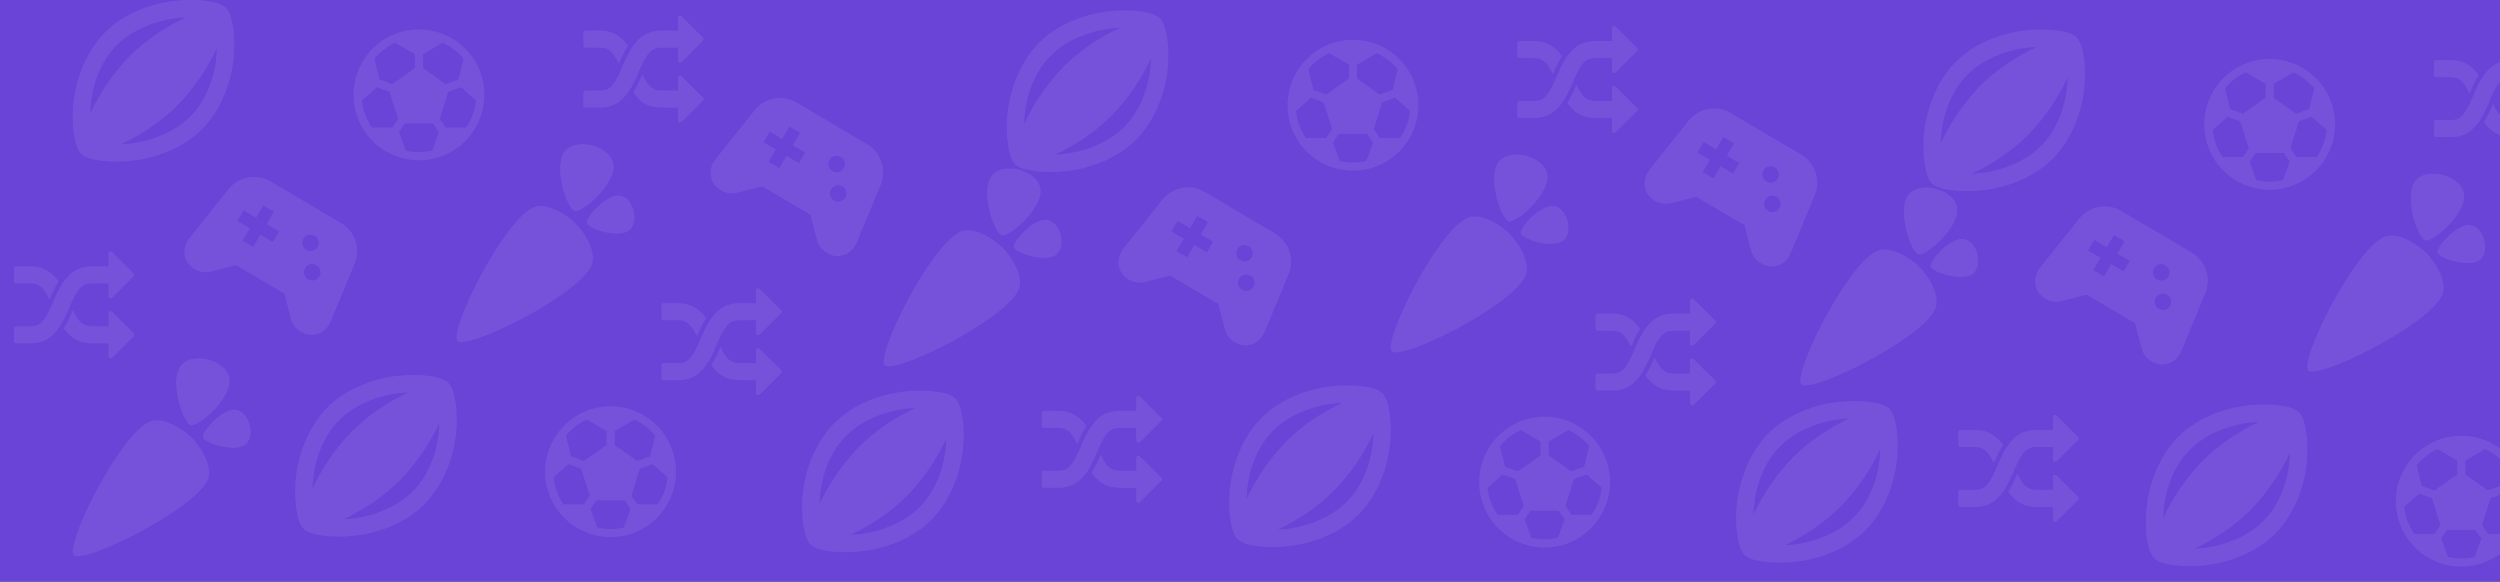 <svg width="1440" height="335" viewBox="0 0 1440 335" fill="none" xmlns="http://www.w3.org/2000/svg">
<rect x="0" y="0" width="1440" height="335" fill="#333333" stroke="none"/>
<g clip-path="url(#clip0_457_3767)">
<rect width="1440" height="335" fill="#6A43D7"/>
<g opacity="0.28">
<path d="M33.761 162.084C32.214 164.446 30.448 167.951 28.462 172.597C27.895 171.442 27.418 170.512 27.031 169.806C26.644 169.1 26.122 168.284 25.464 167.36C24.807 166.436 24.149 165.711 23.492 165.184C22.834 164.658 22.022 164.209 21.055 163.837C20.088 163.464 19.037 163.278 17.902 163.278H9.238C8.877 163.278 8.58 163.163 8.348 162.932C8.116 162.701 8 162.405 8 162.046V154.652C8 154.293 8.116 153.998 8.348 153.767C8.58 153.535 8.877 153.42 9.238 153.42H17.902C24.349 153.42 29.636 156.308 33.761 162.084ZM77.316 192.853C77.316 193.213 77.2 193.508 76.968 193.739L64.59 206.062C64.358 206.293 64.061 206.408 63.7 206.408C63.365 206.408 63.075 206.286 62.83 206.043C62.585 205.799 62.463 205.51 62.463 205.176V197.782C61.638 197.782 60.542 197.789 59.175 197.802C57.808 197.814 56.764 197.827 56.042 197.84C55.32 197.853 54.378 197.84 53.218 197.802C52.058 197.763 51.142 197.699 50.472 197.609C49.801 197.519 48.976 197.384 47.996 197.205C47.016 197.025 46.204 196.788 45.559 196.492C44.914 196.197 44.167 195.831 43.316 195.395C42.465 194.958 41.704 194.445 41.033 193.854C40.363 193.264 39.654 192.577 38.906 191.794C38.158 191.011 37.436 190.119 36.74 189.118C38.261 186.73 40.015 183.226 42.001 178.605C42.568 179.76 43.045 180.691 43.432 181.397C43.819 182.103 44.341 182.918 44.998 183.842C45.656 184.766 46.313 185.492 46.971 186.018C47.629 186.544 48.441 186.993 49.408 187.366C50.375 187.738 51.426 187.924 52.56 187.924H62.463V180.53C62.463 180.171 62.579 179.876 62.811 179.645C63.043 179.414 63.34 179.298 63.7 179.298C64.01 179.298 64.319 179.426 64.629 179.683L76.968 191.967C77.2 192.199 77.316 192.494 77.316 192.853ZM77.316 158.349C77.316 158.709 77.2 159.004 76.968 159.235L64.59 171.558C64.358 171.789 64.061 171.904 63.7 171.904C63.365 171.904 63.075 171.782 62.83 171.538C62.585 171.295 62.463 171.006 62.463 170.672V163.278H52.56C51.323 163.278 50.201 163.471 49.195 163.856C48.19 164.241 47.3 164.819 46.526 165.589C45.753 166.359 45.095 167.148 44.553 167.957C44.012 168.766 43.432 169.761 42.813 170.942C41.988 172.533 40.982 174.728 39.796 177.527C39.048 179.221 38.41 180.646 37.881 181.801C37.352 182.956 36.656 184.304 35.792 185.845C34.928 187.385 34.103 188.669 33.317 189.695C32.53 190.722 31.576 191.788 30.454 192.892C29.332 193.996 28.172 194.875 26.973 195.53C25.774 196.184 24.401 196.723 22.854 197.147C21.306 197.571 19.656 197.782 17.902 197.782H9.238C8.877 197.782 8.58 197.667 8.348 197.436C8.116 197.205 8 196.909 8 196.55V189.156C8 188.797 8.116 188.502 8.348 188.271C8.58 188.04 8.877 187.924 9.238 187.924H17.902C19.14 187.924 20.262 187.731 21.268 187.346C22.273 186.961 23.163 186.384 23.936 185.613C24.71 184.843 25.368 184.054 25.909 183.245C26.451 182.437 27.031 181.442 27.65 180.261C28.475 178.669 29.481 176.474 30.667 173.676C31.415 171.981 32.053 170.556 32.582 169.401C33.11 168.246 33.807 166.898 34.67 165.358C35.534 163.817 36.36 162.534 37.146 161.507C37.933 160.48 38.887 159.415 40.008 158.311C41.13 157.207 42.291 156.327 43.49 155.673C44.689 155.018 46.062 154.479 47.609 154.055C49.157 153.632 50.807 153.42 52.56 153.42H62.463V146.026C62.463 145.667 62.579 145.372 62.811 145.141C63.043 144.909 63.34 144.794 63.7 144.794C64.01 144.794 64.319 144.922 64.629 145.179L76.968 157.463C77.2 157.694 77.316 157.99 77.316 158.349Z" fill="white" fill-opacity="0.29"/>
<path d="M406.761 183.291C405.214 185.652 403.448 189.157 401.462 193.804C400.895 192.648 400.418 191.718 400.031 191.012C399.644 190.306 399.122 189.49 398.464 188.566C397.807 187.642 397.149 186.917 396.492 186.391C395.834 185.864 395.022 185.415 394.055 185.043C393.088 184.67 392.037 184.484 390.902 184.484H382.238C381.877 184.484 381.58 184.369 381.348 184.138C381.116 183.907 381 183.611 381 183.252V175.858C381 175.499 381.116 175.204 381.348 174.973C381.58 174.742 381.877 174.626 382.238 174.626H390.902C397.349 174.626 402.636 177.514 406.761 183.291ZM450.316 214.059C450.316 214.419 450.2 214.714 449.968 214.945L437.59 227.268C437.358 227.499 437.062 227.614 436.701 227.614C436.365 227.614 436.075 227.492 435.83 227.249C435.585 227.005 435.463 226.716 435.463 226.382V218.988C434.638 218.988 433.542 218.995 432.175 219.008C430.808 219.02 429.764 219.033 429.042 219.046C428.32 219.059 427.378 219.046 426.218 219.008C425.058 218.969 424.142 218.905 423.472 218.815C422.801 218.725 421.976 218.59 420.996 218.411C420.016 218.231 419.204 217.994 418.559 217.698C417.914 217.403 417.167 217.037 416.316 216.601C415.465 216.164 414.704 215.651 414.034 215.06C413.363 214.47 412.654 213.783 411.906 213C411.158 212.217 410.436 211.325 409.74 210.324C411.261 207.936 413.015 204.432 415.001 199.811C415.568 200.966 416.045 201.897 416.432 202.603C416.819 203.309 417.341 204.124 417.998 205.048C418.656 205.972 419.313 206.698 419.971 207.224C420.629 207.75 421.441 208.199 422.408 208.572C423.375 208.944 424.426 209.13 425.56 209.13H435.463V201.736C435.463 201.377 435.579 201.082 435.811 200.851C436.043 200.62 436.34 200.504 436.701 200.504C437.01 200.504 437.319 200.632 437.629 200.889L449.968 213.174C450.2 213.405 450.316 213.7 450.316 214.059ZM450.316 179.555C450.316 179.915 450.2 180.21 449.968 180.441L437.59 192.764C437.358 192.995 437.062 193.11 436.701 193.11C436.365 193.11 436.075 192.988 435.83 192.745C435.585 192.501 435.463 192.212 435.463 191.878V184.484H425.56C424.323 184.484 423.201 184.677 422.195 185.062C421.189 185.447 420.3 186.025 419.526 186.795C418.753 187.565 418.095 188.354 417.553 189.163C417.012 189.972 416.432 190.967 415.813 192.148C414.988 193.739 413.982 195.934 412.796 198.733C412.048 200.427 411.41 201.852 410.881 203.007C410.352 204.162 409.656 205.51 408.792 207.051C407.928 208.591 407.103 209.875 406.317 210.902C405.53 211.928 404.576 212.994 403.454 214.098C402.333 215.202 401.172 216.081 399.973 216.736C398.774 217.39 397.401 217.929 395.853 218.353C394.306 218.777 392.656 218.988 390.902 218.988H382.238C381.877 218.988 381.58 218.873 381.348 218.642C381.116 218.411 381 218.116 381 217.756V210.362C381 210.003 381.116 209.708 381.348 209.477C381.58 209.246 381.877 209.13 382.238 209.13H390.902C392.14 209.13 393.262 208.938 394.268 208.552C395.273 208.167 396.163 207.59 396.937 206.82C397.71 206.049 398.368 205.26 398.909 204.451C399.451 203.643 400.031 202.648 400.65 201.467C401.475 199.875 402.481 197.68 403.667 194.882C404.415 193.187 405.053 191.763 405.582 190.607C406.11 189.452 406.807 188.104 407.67 186.564C408.534 185.023 409.36 183.74 410.146 182.713C410.933 181.686 411.887 180.621 413.008 179.517C414.13 178.413 415.291 177.533 416.49 176.879C417.689 176.224 419.062 175.685 420.609 175.261C422.156 174.838 423.807 174.626 425.56 174.626H435.463V167.232C435.463 166.873 435.579 166.578 435.811 166.347C436.043 166.116 436.34 166 436.701 166C437.01 166 437.319 166.128 437.629 166.385L449.968 178.669C450.2 178.901 450.316 179.196 450.316 179.555Z" fill="white" fill-opacity="0.29"/>
<path d="M361.761 26.291C360.214 28.652 358.448 32.157 356.462 36.803C355.895 35.648 355.418 34.718 355.031 34.012C354.644 33.306 354.122 32.49 353.464 31.566C352.807 30.642 352.149 29.917 351.492 29.39C350.834 28.864 350.022 28.415 349.055 28.043C348.088 27.671 347.037 27.484 345.902 27.484H337.238C336.877 27.484 336.58 27.369 336.348 27.138C336.116 26.907 336 26.611 336 26.252V18.858C336 18.499 336.116 18.204 336.348 17.973C336.58 17.741 336.877 17.626 337.238 17.626H345.902C352.349 17.626 357.636 20.514 361.761 26.291ZM405.316 57.059C405.316 57.419 405.2 57.714 404.968 57.945L392.59 70.268C392.358 70.499 392.062 70.614 391.701 70.614C391.365 70.614 391.075 70.493 390.83 70.249C390.585 70.005 390.463 69.716 390.463 69.382V61.988C389.638 61.988 388.542 61.995 387.175 62.008C385.808 62.02 384.764 62.033 384.042 62.046C383.32 62.059 382.378 62.046 381.218 62.008C380.058 61.969 379.142 61.905 378.472 61.815C377.801 61.725 376.976 61.59 375.996 61.411C375.016 61.231 374.204 60.994 373.559 60.698C372.914 60.403 372.167 60.037 371.316 59.601C370.465 59.164 369.704 58.651 369.034 58.06C368.363 57.47 367.654 56.783 366.906 56C366.158 55.217 365.436 54.325 364.74 53.324C366.261 50.936 368.015 47.432 370.001 42.811C370.568 43.966 371.045 44.897 371.432 45.603C371.819 46.309 372.341 47.124 372.998 48.048C373.656 48.972 374.313 49.698 374.971 50.224C375.629 50.75 376.441 51.2 377.408 51.572C378.375 51.944 379.426 52.13 380.56 52.13H390.463V44.736C390.463 44.377 390.579 44.082 390.811 43.851C391.043 43.62 391.34 43.504 391.701 43.504C392.01 43.504 392.319 43.632 392.629 43.889L404.968 56.173C405.2 56.405 405.316 56.7 405.316 57.059ZM405.316 22.555C405.316 22.915 405.2 23.21 404.968 23.441L392.59 35.764C392.358 35.995 392.062 36.11 391.701 36.11C391.365 36.11 391.075 35.988 390.83 35.745C390.585 35.501 390.463 35.212 390.463 34.878V27.484H380.56C379.323 27.484 378.201 27.677 377.195 28.062C376.189 28.447 375.3 29.025 374.526 29.795C373.753 30.565 373.095 31.355 372.553 32.163C372.012 32.972 371.432 33.967 370.813 35.148C369.988 36.739 368.982 38.934 367.796 41.733C367.048 43.427 366.41 44.852 365.881 46.007C365.352 47.162 364.656 48.51 363.792 50.051C362.928 51.591 362.103 52.875 361.317 53.901C360.53 54.928 359.576 55.994 358.454 57.098C357.333 58.202 356.172 59.081 354.973 59.736C353.774 60.39 352.401 60.929 350.853 61.353C349.306 61.777 347.656 61.988 345.902 61.988H337.238C336.877 61.988 336.58 61.873 336.348 61.642C336.116 61.411 336 61.115 336 60.756V53.362C336 53.003 336.116 52.708 336.348 52.477C336.58 52.246 336.877 52.13 337.238 52.13H345.902C347.14 52.13 348.262 51.938 349.268 51.553C350.273 51.167 351.163 50.59 351.937 49.819C352.71 49.049 353.368 48.26 353.909 47.451C354.451 46.643 355.031 45.648 355.65 44.467C356.475 42.875 357.481 40.68 358.667 37.882C359.415 36.187 360.053 34.763 360.582 33.607C361.11 32.452 361.807 31.104 362.67 29.564C363.534 28.023 364.36 26.74 365.146 25.713C365.933 24.686 366.887 23.621 368.008 22.517C369.13 21.413 370.291 20.533 371.49 19.879C372.689 19.224 374.062 18.685 375.609 18.261C377.156 17.838 378.807 17.626 380.56 17.626H390.463V10.232C390.463 9.873 390.579 9.578 390.811 9.347C391.043 9.116 391.34 9 391.701 9C392.01 9 392.319 9.128 392.629 9.385L404.968 21.669C405.2 21.901 405.316 22.196 405.316 22.555Z" fill="white" fill-opacity="0.29"/>
<path d="M110.39 252.109C117.159 258.899 122.679 270.002 119.521 276.587C111.052 294.238 47.879 325.173 42.501 319.823C37.142 314.478 68.181 251.43 85.867 242.978C92.479 239.842 103.607 245.401 110.409 252.1L110.385 252.166L110.39 252.109ZM143.867 244.669C142.767 240.607 139.956 236.511 135.769 236.022C128.1 235.138 115.996 248.674 116.854 251.886C117.716 255.164 134.793 260.794 141.147 256.233C144.439 253.886 144.868 248.821 143.796 244.764L143.867 244.669ZM120.093 207.159C125.799 208.698 131.558 212.613 132.244 218.476C133.488 229.209 114.467 246.123 109.951 244.911C105.436 243.719 97.481 219.806 103.907 210.883C107.217 206.265 114.391 205.629 120.098 207.14L120.093 207.159Z" fill="white" fill-opacity="0.29"/>
<path d="M331.502 128.701C338.271 135.49 343.792 146.594 340.633 153.179C332.164 170.83 268.991 201.764 263.613 196.415C258.254 191.07 289.293 128.022 306.98 119.569C313.591 116.434 324.719 121.992 331.521 128.692L331.497 128.758L331.502 128.701ZM364.979 121.261C363.879 117.199 361.069 113.103 356.882 112.614C349.212 111.73 337.109 125.266 337.966 128.478C338.828 131.756 355.905 137.386 362.26 132.825C365.551 130.478 365.98 125.413 364.908 121.356L364.979 121.261ZM341.205 83.75C346.912 85.29 352.671 89.205 353.357 95.068C354.6 105.8 335.579 122.715 331.064 121.503C326.548 120.311 318.593 96.398 325.019 87.475C328.33 82.857 335.503 82.221 341.21 83.731L341.205 83.75Z" fill="white" fill-opacity="0.29"/>
<path d="M241.313 16.944C231.318 16.944 221.732 20.915 214.664 27.983C207.597 35.05 203.626 44.636 203.626 54.632C203.626 64.627 207.597 74.213 214.664 81.28C221.732 88.348 231.318 92.319 241.313 92.319C251.308 92.319 260.894 88.348 267.962 81.28C275.03 74.213 279 64.627 279 54.632C279 44.636 275.03 35.05 267.962 27.983C260.894 20.915 251.308 16.944 241.313 16.944ZM227.614 24.623L238.967 31.247V39.255L225.923 48.451L218.574 45.78L215.625 33.946C218.841 29.948 222.946 26.756 227.614 24.623ZM208.497 57.891L217.104 50.26L224.387 52.903L229.31 68.401L225.932 73.456H214.235C211.02 68.846 209.044 63.486 208.497 57.891ZM233.648 86.713L229.809 76.132L233.154 71.124H249.486L252.836 76.132L248.997 86.708C243.952 87.915 238.693 87.92 233.648 86.713ZM268.391 73.451H256.718L253.326 68.387L258.155 52.903L265.536 50.246L274.129 57.887C273.582 63.481 271.606 68.841 268.391 73.451ZM267.025 33.974L264.076 45.766L256.614 48.451L243.673 39.255V31.247L255.022 24.623C259.697 26.762 263.808 29.964 267.025 33.974Z" fill="white" fill-opacity="0.29"/>
<path d="M351.687 234C341.692 234 332.106 237.971 325.038 245.038C317.971 252.106 314 261.692 314 271.687C314 281.682 317.971 291.268 325.038 298.336C332.106 305.404 341.692 309.374 351.687 309.374C361.682 309.374 371.268 305.404 378.336 298.336C385.404 291.268 389.374 281.682 389.374 271.687C389.374 261.692 385.404 252.106 378.336 245.038C371.268 237.971 361.682 234 351.687 234ZM337.988 241.679L349.341 248.302V256.311L336.297 265.506L328.948 262.835L325.999 251.002C329.215 247.003 333.321 243.811 337.988 241.679ZM318.871 274.947L327.478 267.315L334.761 269.958L339.684 285.457L336.306 290.512H324.609C321.394 285.901 319.418 280.541 318.871 274.947ZM344.023 303.768L340.183 293.188L343.528 288.18H359.861L363.21 293.188L359.371 303.764C354.326 304.971 349.067 304.975 344.023 303.768ZM378.765 290.507H367.092L363.7 285.443L368.529 269.958L375.911 267.301L384.503 274.942C383.956 280.537 381.98 285.896 378.765 290.507ZM377.399 251.03L374.45 262.821L366.988 265.506L354.047 256.311V248.302L365.396 241.679C370.071 243.817 374.182 247.02 377.399 251.03Z" fill="white" fill-opacity="0.29"/>
<path d="M112.313 155.115C108.842 153.065 106.861 150.281 106.368 146.763C105.876 143.246 106.881 139.911 109.385 136.76L131.574 108.981C134.573 105.302 138.363 103.043 142.944 102.205C147.526 101.368 151.856 102.154 155.937 104.564L196.361 128.438C200.444 130.85 203.225 134.264 204.703 138.68C206.181 143.096 206.032 147.505 204.255 151.907L190.641 184.749C189.088 188.466 186.653 190.958 183.334 192.225C180.016 193.492 176.622 193.099 173.153 191.047C171.724 190.203 170.545 189.167 169.618 187.94C168.69 186.713 168.015 185.291 167.593 183.675L163.776 169.156L136.01 152.757L121.453 156.425C119.835 156.832 118.264 156.927 116.74 156.711C115.216 156.494 113.74 155.962 112.313 155.115ZM177.47 160.89C178.627 161.573 179.826 161.759 181.069 161.446C182.311 161.133 183.268 160.404 183.94 159.26C184.612 158.116 184.786 156.926 184.463 155.688C184.14 154.451 183.401 153.491 182.244 152.807C181.087 152.124 179.889 151.94 178.649 152.254C177.409 152.569 176.451 153.296 175.774 154.437C175.096 155.578 174.921 156.77 175.248 158.013C175.575 159.256 176.315 160.215 177.47 160.89ZM176.464 143.943C177.621 144.626 178.821 144.811 180.063 144.498C181.305 144.185 182.262 143.457 182.934 142.313C183.606 141.169 183.781 139.978 183.458 138.741C183.135 137.504 182.395 136.543 181.238 135.86C180.081 135.177 178.883 134.992 177.643 135.307C176.404 135.621 175.445 136.349 174.768 137.49C174.09 138.631 173.915 139.823 174.242 141.066C174.569 142.309 175.309 143.268 176.464 143.943ZM139.7 138.583L145.825 142.201L150.002 135.128L157.148 139.348L160.728 133.286L153.582 129.066L157.759 121.994L151.635 118.376L147.458 125.449L140.312 121.229L136.732 127.291L143.877 131.511L139.7 138.583Z" fill="white" fill-opacity="0.29"/>
<path d="M415.351 109.693C411.88 107.643 409.899 104.859 409.406 101.342C408.914 97.824 409.919 94.489 412.423 91.338L434.612 63.559C437.611 59.88 441.401 57.621 445.982 56.783C450.564 55.946 454.894 56.732 458.975 59.142L499.399 83.016C503.482 85.428 506.263 88.842 507.741 93.258C509.219 97.674 509.07 102.083 507.293 106.485L493.679 139.328C492.126 143.044 489.691 145.536 486.372 146.803C483.054 148.07 479.66 147.678 476.191 145.625C474.762 144.781 473.583 143.745 472.656 142.518C471.729 141.291 471.054 139.869 470.631 138.253L466.814 123.734L439.048 107.336L424.491 111.003C422.873 111.41 421.303 111.506 419.778 111.289C418.254 111.072 416.778 110.54 415.351 109.693ZM480.508 115.468C481.665 116.152 482.864 116.337 484.107 116.024C485.349 115.711 486.306 114.982 486.978 113.838C487.65 112.694 487.825 111.504 487.502 110.266C487.179 109.029 486.439 108.069 485.282 107.385C484.125 106.702 482.927 106.518 481.687 106.832C480.448 107.147 479.489 107.875 478.812 109.015C478.134 110.156 477.959 111.348 478.286 112.591C478.613 113.835 479.353 114.794 480.508 115.468ZM479.502 98.521C480.659 99.204 481.859 99.389 483.101 99.076C484.343 98.763 485.3 98.035 485.972 96.891C486.644 95.747 486.819 94.556 486.496 93.319C486.173 92.082 485.433 91.121 484.276 90.438C483.119 89.755 481.921 89.57 480.681 89.885C479.442 90.2 478.483 90.927 477.806 92.068C477.128 93.209 476.953 94.401 477.28 95.644C477.607 96.887 478.348 97.846 479.502 98.521ZM442.738 93.162L448.863 96.779L453.04 89.706L460.186 93.927L463.766 87.864L456.62 83.644L460.797 76.572L454.673 72.954L450.496 80.027L443.35 75.807L439.77 81.869L446.915 86.089L442.738 93.162Z" fill="white" fill-opacity="0.29"/>
<path d="M67.118 93.083C62.464 93.083 58.259 92.715 54.503 91.98C50.747 91.245 48.093 90.061 46.542 88.428C45.072 86.877 43.929 84.183 43.112 80.345C42.296 76.507 41.888 72.18 41.888 67.362C41.888 57.972 43.542 48.971 46.85 40.359C50.159 31.746 54.71 24.499 60.504 18.616C66.302 12.819 73.549 8.268 82.246 4.963C90.944 1.658 100.108 0.003 109.74 0C114.394 0 118.599 0.367 122.355 1.102C126.111 1.837 128.765 3.021 130.316 4.654C131.786 6.205 132.929 8.9 133.745 12.738C134.562 16.575 134.97 20.903 134.97 25.72C134.97 35.11 133.318 44.113 130.012 52.729C126.707 61.345 122.154 68.59 116.354 74.466C110.556 80.263 103.311 84.816 94.617 88.125C85.922 91.433 76.756 93.086 67.118 93.083ZM51.931 65.403C54.625 59.524 57.891 53.789 61.729 48.197C65.567 42.606 69.812 37.4 74.467 32.579C79.121 27.925 84.245 23.679 89.84 19.841C95.435 16.004 101.17 12.738 107.045 10.043C99.615 10.288 92.329 11.82 85.186 14.639C78.043 17.457 72.184 21.151 67.608 25.72C62.79 30.374 59.015 36.212 56.281 43.234C53.547 50.256 52.097 57.646 51.931 65.403ZM69.812 83.039C77.243 82.794 84.531 81.264 91.677 78.449C98.823 75.634 104.681 71.938 109.25 67.362C114.067 62.708 117.845 56.87 120.582 49.848C123.319 42.826 124.767 35.437 124.927 27.68C122.233 33.559 118.967 39.295 115.129 44.89C111.291 50.485 107.045 55.69 102.391 60.504C97.737 65.158 92.614 69.404 87.023 73.241C81.431 77.079 75.695 80.345 69.812 83.039Z" fill="white" fill-opacity="0.29"/>
<path d="M487.23 318.083C482.576 318.083 478.371 317.715 474.615 316.98C470.859 316.245 468.206 315.061 466.654 313.428C465.184 311.877 464.041 309.183 463.225 305.345C462.408 301.507 462 297.18 462 292.362C462 282.972 463.654 273.971 466.963 265.359C470.271 256.746 474.823 249.499 480.617 243.617C486.414 237.819 493.661 233.268 502.359 229.963C511.056 226.658 520.221 225.003 529.852 225C534.506 225 538.711 225.367 542.467 226.102C546.223 226.837 548.877 228.021 550.428 229.654C551.898 231.206 553.041 233.9 553.858 237.738C554.674 241.575 555.083 245.903 555.083 250.72C555.083 260.11 553.43 269.113 550.125 277.729C546.819 286.345 542.267 293.59 536.466 299.466C530.669 305.263 523.423 309.816 514.729 313.125C506.035 316.433 496.868 318.086 487.23 318.083ZM472.043 290.403C474.738 284.524 478.004 278.789 481.841 273.197C485.679 267.606 489.925 262.4 494.579 257.579C499.233 252.925 504.357 248.679 509.952 244.841C515.547 241.004 521.282 237.738 527.158 235.043C519.728 235.288 512.441 236.82 505.298 239.638C498.155 242.457 492.296 246.151 487.72 250.72C482.903 255.374 479.127 261.212 476.394 268.234C473.66 275.256 472.21 282.646 472.043 290.403ZM489.925 308.039C497.355 307.794 504.643 306.264 511.789 303.449C518.935 300.634 524.793 296.938 529.362 292.362C534.18 287.708 537.957 281.87 540.694 274.848C543.431 267.826 544.879 260.437 545.039 252.68C542.345 258.559 539.079 264.296 535.241 269.89C531.404 275.485 527.158 280.689 522.504 285.504C517.85 290.158 512.727 294.404 507.135 298.241C501.544 302.079 495.807 305.345 489.925 308.039Z" fill="white" fill-opacity="0.29"/>
<path d="M195.23 309.083C190.576 309.083 186.371 308.715 182.615 307.98C178.859 307.245 176.206 306.061 174.654 304.428C173.184 302.877 172.041 300.183 171.225 296.345C170.408 292.507 170 288.18 170 283.362C170 273.972 171.654 264.971 174.963 256.359C178.271 247.746 182.823 240.499 188.617 234.617C194.414 228.819 201.661 224.268 210.359 220.963C219.056 217.658 228.221 216.003 237.852 216C242.506 216 246.711 216.367 250.467 217.102C254.223 217.837 256.877 219.021 258.428 220.654C259.898 222.206 261.041 224.9 261.858 228.738C262.674 232.575 263.083 236.903 263.083 241.72C263.083 251.11 261.43 260.113 258.125 268.729C254.819 277.345 250.267 284.59 244.466 290.466C238.669 296.263 231.423 300.816 222.729 304.125C214.035 307.433 204.868 309.086 195.23 309.083ZM180.043 281.403C182.738 275.524 186.004 269.789 189.841 264.197C193.679 258.606 197.925 253.4 202.579 248.579C207.233 243.925 212.357 239.679 217.952 235.841C223.547 232.004 229.282 228.738 235.158 226.043C227.728 226.288 220.441 227.82 213.298 230.638C206.155 233.457 200.296 237.151 195.72 241.72C190.903 246.374 187.127 252.212 184.394 259.234C181.66 266.256 180.21 273.646 180.043 281.403ZM197.925 299.039C205.355 298.794 212.643 297.264 219.789 294.449C226.935 291.634 232.793 287.938 237.362 283.362C242.18 278.708 245.957 272.87 248.694 265.848C251.431 258.826 252.879 251.437 253.039 243.68C250.345 249.559 247.079 255.296 243.241 260.89C239.404 266.485 235.158 271.689 230.504 276.504C225.85 281.158 220.727 285.404 215.135 289.241C209.544 293.079 203.807 296.345 197.925 299.039Z" fill="white" fill-opacity="0.29"/>
</g>
<g opacity="0.28">
<path d="M625.761 245.291C624.214 247.652 622.448 251.157 620.462 255.804C619.895 254.648 619.418 253.718 619.031 253.012C618.644 252.306 618.122 251.49 617.464 250.566C616.807 249.642 616.149 248.917 615.492 248.391C614.834 247.864 614.022 247.415 613.055 247.043C612.088 246.67 611.037 246.484 609.902 246.484H601.238C600.877 246.484 600.58 246.369 600.348 246.138C600.116 245.907 600 245.611 600 245.252V237.858C600 237.499 600.116 237.204 600.348 236.973C600.58 236.742 600.877 236.626 601.238 236.626H609.902C616.349 236.626 621.636 239.514 625.761 245.291ZM669.316 276.059C669.316 276.419 669.2 276.714 668.968 276.945L656.59 289.268C656.358 289.499 656.062 289.614 655.701 289.614C655.365 289.614 655.075 289.492 654.83 289.249C654.585 289.005 654.463 288.716 654.463 288.382V280.988C653.638 280.988 652.542 280.995 651.175 281.008C649.808 281.02 648.764 281.033 648.042 281.046C647.32 281.059 646.378 281.046 645.218 281.008C644.058 280.969 643.142 280.905 642.472 280.815C641.801 280.725 640.976 280.59 639.996 280.411C639.016 280.231 638.204 279.994 637.559 279.698C636.914 279.403 636.167 279.037 635.316 278.601C634.465 278.164 633.704 277.651 633.034 277.06C632.363 276.47 631.654 275.783 630.906 275C630.158 274.217 629.436 273.325 628.74 272.324C630.261 269.936 632.015 266.432 634.001 261.811C634.568 262.966 635.045 263.897 635.432 264.603C635.819 265.309 636.341 266.124 636.998 267.048C637.656 267.972 638.313 268.698 638.971 269.224C639.629 269.75 640.441 270.199 641.408 270.572C642.375 270.944 643.426 271.13 644.56 271.13H654.463V263.736C654.463 263.377 654.579 263.082 654.811 262.851C655.043 262.62 655.34 262.504 655.701 262.504C656.01 262.504 656.319 262.632 656.629 262.889L668.968 275.174C669.2 275.405 669.316 275.7 669.316 276.059ZM669.316 241.555C669.316 241.915 669.2 242.21 668.968 242.441L656.59 254.764C656.358 254.995 656.062 255.11 655.701 255.11C655.365 255.11 655.075 254.988 654.83 254.745C654.585 254.501 654.463 254.212 654.463 253.878V246.484H644.56C643.323 246.484 642.201 246.677 641.195 247.062C640.189 247.447 639.3 248.025 638.526 248.795C637.753 249.565 637.095 250.354 636.553 251.163C636.012 251.972 635.432 252.967 634.813 254.148C633.988 255.739 632.982 257.934 631.796 260.733C631.048 262.427 630.41 263.852 629.881 265.007C629.352 266.162 628.656 267.51 627.792 269.051C626.928 270.591 626.103 271.875 625.317 272.902C624.53 273.928 623.576 274.994 622.454 276.098C621.333 277.202 620.172 278.081 618.973 278.736C617.774 279.39 616.401 279.929 614.853 280.353C613.306 280.777 611.656 280.988 609.902 280.988H601.238C600.877 280.988 600.58 280.873 600.348 280.642C600.116 280.411 600 280.116 600 279.756V272.362C600 272.003 600.116 271.708 600.348 271.477C600.58 271.246 600.877 271.13 601.238 271.13H609.902C611.14 271.13 612.262 270.938 613.268 270.552C614.273 270.167 615.163 269.59 615.937 268.82C616.71 268.049 617.368 267.26 617.909 266.451C618.451 265.643 619.031 264.648 619.65 263.467C620.475 261.875 621.481 259.68 622.667 256.882C623.415 255.187 624.053 253.763 624.582 252.607C625.11 251.452 625.807 250.104 626.67 248.564C627.534 247.023 628.36 245.74 629.146 244.713C629.933 243.686 630.887 242.621 632.008 241.517C633.13 240.413 634.291 239.533 635.49 238.879C636.689 238.224 638.062 237.685 639.609 237.261C641.156 236.838 642.807 236.626 644.56 236.626H654.463V229.232C654.463 228.873 654.579 228.578 654.811 228.347C655.043 228.116 655.34 228 655.701 228C656.01 228 656.319 228.128 656.629 228.385L668.968 240.669C669.2 240.901 669.316 241.196 669.316 241.555Z" fill="white" fill-opacity="0.29"/>
<path d="M944.761 189.291C943.214 191.652 941.448 195.157 939.462 199.804C938.895 198.648 938.418 197.718 938.031 197.012C937.644 196.306 937.122 195.49 936.464 194.566C935.807 193.642 935.149 192.917 934.492 192.391C933.834 191.864 933.022 191.415 932.055 191.043C931.088 190.67 930.037 190.484 928.902 190.484H920.238C919.877 190.484 919.58 190.369 919.348 190.138C919.116 189.907 919 189.611 919 189.252V181.858C919 181.499 919.116 181.204 919.348 180.973C919.58 180.742 919.877 180.626 920.238 180.626H928.902C935.349 180.626 940.636 183.514 944.761 189.291ZM988.316 220.059C988.316 220.419 988.2 220.714 987.968 220.945L975.59 233.268C975.358 233.499 975.062 233.614 974.701 233.614C974.365 233.614 974.075 233.492 973.83 233.249C973.585 233.005 973.463 232.716 973.463 232.382V224.988C972.638 224.988 971.542 224.995 970.175 225.008C968.808 225.02 967.764 225.033 967.042 225.046C966.32 225.059 965.378 225.046 964.218 225.008C963.058 224.969 962.142 224.905 961.472 224.815C960.801 224.725 959.976 224.59 958.996 224.411C958.016 224.231 957.204 223.994 956.559 223.698C955.914 223.403 955.167 223.037 954.316 222.601C953.465 222.164 952.704 221.651 952.034 221.06C951.363 220.47 950.654 219.783 949.906 219C949.158 218.217 948.436 217.325 947.74 216.324C949.261 213.936 951.015 210.432 953.001 205.811C953.568 206.966 954.045 207.897 954.432 208.603C954.819 209.309 955.341 210.124 955.998 211.048C956.656 211.972 957.313 212.698 957.971 213.224C958.629 213.75 959.441 214.199 960.408 214.572C961.375 214.944 962.426 215.13 963.56 215.13H973.463V207.736C973.463 207.377 973.579 207.082 973.811 206.851C974.043 206.62 974.34 206.504 974.701 206.504C975.01 206.504 975.319 206.632 975.629 206.889L987.968 219.174C988.2 219.405 988.316 219.7 988.316 220.059ZM988.316 185.555C988.316 185.915 988.2 186.21 987.968 186.441L975.59 198.764C975.358 198.995 975.062 199.11 974.701 199.11C974.365 199.11 974.075 198.988 973.83 198.745C973.585 198.501 973.463 198.212 973.463 197.878V190.484H963.56C962.323 190.484 961.201 190.677 960.195 191.062C959.189 191.447 958.3 192.025 957.526 192.795C956.753 193.565 956.095 194.354 955.553 195.163C955.012 195.972 954.432 196.967 953.813 198.148C952.988 199.739 951.982 201.934 950.796 204.733C950.048 206.427 949.41 207.852 948.881 209.007C948.352 210.162 947.656 211.51 946.792 213.051C945.928 214.591 945.103 215.875 944.317 216.902C943.53 217.928 942.576 218.994 941.454 220.098C940.333 221.202 939.172 222.081 937.973 222.736C936.774 223.39 935.401 223.929 933.853 224.353C932.306 224.777 930.656 224.988 928.902 224.988H920.238C919.877 224.988 919.58 224.873 919.348 224.642C919.116 224.411 919 224.116 919 223.756V216.362C919 216.003 919.116 215.708 919.348 215.477C919.58 215.246 919.877 215.13 920.238 215.13H928.902C930.14 215.13 931.262 214.938 932.268 214.552C933.273 214.167 934.163 213.59 934.937 212.82C935.71 212.049 936.368 211.26 936.909 210.451C937.451 209.643 938.031 208.648 938.65 207.467C939.475 205.875 940.481 203.68 941.667 200.882C942.415 199.187 943.053 197.763 943.582 196.607C944.11 195.452 944.807 194.104 945.67 192.564C946.534 191.023 947.36 189.74 948.146 188.713C948.933 187.686 949.887 186.621 951.008 185.517C952.13 184.413 953.291 183.533 954.49 182.879C955.689 182.224 957.062 181.685 958.609 181.261C960.156 180.838 961.807 180.626 963.56 180.626H973.463V173.232C973.463 172.873 973.579 172.578 973.811 172.347C974.043 172.116 974.34 172 974.701 172C975.01 172 975.319 172.128 975.629 172.385L987.968 184.669C988.2 184.901 988.316 185.196 988.316 185.555Z" fill="white" fill-opacity="0.29"/>
<path d="M899.761 32.291C898.214 34.652 896.448 38.157 894.462 42.803C893.895 41.648 893.418 40.718 893.031 40.012C892.644 39.306 892.122 38.49 891.464 37.566C890.807 36.642 890.149 35.917 889.492 35.391C888.834 34.864 888.022 34.415 887.055 34.043C886.088 33.67 885.037 33.484 883.902 33.484H875.238C874.877 33.484 874.58 33.369 874.348 33.138C874.116 32.907 874 32.611 874 32.252V24.858C874 24.499 874.116 24.204 874.348 23.973C874.58 23.741 874.877 23.626 875.238 23.626H883.902C890.349 23.626 895.636 26.514 899.761 32.291ZM943.316 63.059C943.316 63.419 943.2 63.714 942.968 63.945L930.59 76.268C930.358 76.499 930.062 76.614 929.701 76.614C929.365 76.614 929.075 76.493 928.83 76.249C928.585 76.005 928.463 75.716 928.463 75.382V67.988C927.638 67.988 926.542 67.995 925.175 68.008C923.808 68.02 922.764 68.033 922.042 68.046C921.32 68.059 920.378 68.046 919.218 68.008C918.058 67.969 917.142 67.905 916.472 67.815C915.801 67.725 914.976 67.591 913.996 67.411C913.016 67.231 912.204 66.994 911.559 66.698C910.914 66.403 910.167 66.037 909.316 65.601C908.465 65.164 907.704 64.651 907.034 64.061C906.363 63.47 905.654 62.783 904.906 62C904.158 61.217 903.436 60.325 902.74 59.324C904.261 56.936 906.015 53.432 908.001 48.811C908.568 49.966 909.045 50.897 909.432 51.603C909.819 52.309 910.341 53.124 910.998 54.048C911.656 54.972 912.313 55.698 912.971 56.224C913.629 56.75 914.441 57.2 915.408 57.572C916.375 57.944 917.426 58.13 918.56 58.13H928.463V50.736C928.463 50.377 928.579 50.082 928.811 49.851C929.043 49.62 929.34 49.504 929.701 49.504C930.01 49.504 930.319 49.632 930.629 49.889L942.968 62.173C943.2 62.405 943.316 62.7 943.316 63.059ZM943.316 28.555C943.316 28.915 943.2 29.21 942.968 29.441L930.59 41.764C930.358 41.995 930.062 42.11 929.701 42.11C929.365 42.11 929.075 41.988 928.83 41.745C928.585 41.501 928.463 41.212 928.463 40.878V33.484H918.56C917.323 33.484 916.201 33.677 915.195 34.062C914.189 34.447 913.3 35.025 912.526 35.795C911.753 36.565 911.095 37.355 910.553 38.163C910.012 38.972 909.432 39.967 908.813 41.148C907.988 42.739 906.982 44.934 905.796 47.733C905.048 49.427 904.41 50.852 903.881 52.007C903.352 53.162 902.656 54.51 901.792 56.051C900.928 57.591 900.103 58.875 899.317 59.901C898.53 60.928 897.576 61.994 896.454 63.098C895.333 64.202 894.172 65.081 892.973 65.736C891.774 66.39 890.401 66.929 888.853 67.353C887.306 67.777 885.656 67.988 883.902 67.988H875.238C874.877 67.988 874.58 67.873 874.348 67.642C874.116 67.411 874 67.115 874 66.756V59.362C874 59.003 874.116 58.708 874.348 58.477C874.58 58.246 874.877 58.13 875.238 58.13H883.902C885.14 58.13 886.262 57.938 887.268 57.553C888.273 57.167 889.163 56.59 889.937 55.819C890.71 55.049 891.368 54.26 891.909 53.451C892.451 52.643 893.031 51.648 893.65 50.467C894.475 48.875 895.481 46.68 896.667 43.882C897.415 42.187 898.053 40.763 898.582 39.607C899.11 38.452 899.807 37.104 900.67 35.564C901.534 34.023 902.36 32.74 903.146 31.713C903.933 30.686 904.887 29.621 906.008 28.517C907.13 27.413 908.291 26.533 909.49 25.879C910.689 25.224 912.062 24.685 913.609 24.261C915.156 23.838 916.807 23.626 918.56 23.626H928.463V16.232C928.463 15.873 928.579 15.578 928.811 15.347C929.043 15.116 929.34 15 929.701 15C930.01 15 930.319 15.128 930.629 15.385L942.968 27.669C943.2 27.901 943.316 28.196 943.316 28.555Z" fill="white" fill-opacity="0.29"/>
<path d="M577.502 142.701C584.271 149.49 589.792 160.594 586.633 167.179C578.164 184.83 514.991 215.764 509.613 210.415C504.254 205.07 535.293 142.022 552.98 133.569C559.591 130.434 570.719 135.992 577.521 142.692L577.497 142.758L577.502 142.701ZM610.979 135.261C609.879 131.199 607.069 127.103 602.882 126.614C595.212 125.73 583.109 139.266 583.966 142.478C584.828 145.756 601.905 151.386 608.26 146.825C611.551 144.478 611.98 139.413 610.908 135.356L610.979 135.261ZM587.205 97.75C592.912 99.29 598.671 103.205 599.357 109.068C600.6 119.8 581.579 136.715 577.064 135.503C572.548 134.311 564.593 110.398 571.019 101.475C574.33 96.857 581.503 96.221 587.21 97.731L587.205 97.75Z" fill="white" fill-opacity="0.29"/>
<path d="M869.502 134.701C876.271 141.49 881.792 152.594 878.633 159.179C870.164 176.83 806.991 207.764 801.613 202.415C796.254 197.07 827.293 134.022 844.98 125.569C851.591 122.434 862.719 127.992 869.521 134.692L869.497 134.758L869.502 134.701ZM902.979 127.261C901.879 123.199 899.069 119.103 894.882 118.614C887.212 117.73 875.109 131.266 875.966 134.478C876.828 137.756 893.905 143.386 900.26 138.825C903.551 136.478 903.98 131.413 902.908 127.356L902.979 127.261ZM879.205 89.75C884.912 91.29 890.671 95.205 891.357 101.068C892.6 111.8 873.579 128.715 869.064 127.503C864.548 126.311 856.593 102.398 863.019 93.475C866.33 88.857 873.503 88.221 879.21 89.731L879.205 89.75Z" fill="white" fill-opacity="0.29"/>
<path d="M779.313 22.944C769.318 22.944 759.732 26.915 752.664 33.983C745.597 41.05 741.626 50.636 741.626 60.632C741.626 70.627 745.597 80.213 752.664 87.28C759.732 94.348 769.318 98.319 779.313 98.319C789.308 98.319 798.894 94.348 805.962 87.28C813.03 80.213 817 70.627 817 60.632C817 50.636 813.03 41.05 805.962 33.983C798.894 26.915 789.308 22.944 779.313 22.944ZM765.614 30.623L776.967 37.247V45.255L763.923 54.451L756.574 51.78L753.625 39.946C756.841 35.948 760.946 32.756 765.614 30.623ZM746.497 63.891L755.104 56.26L762.387 58.903L767.31 74.401L763.932 79.456H752.235C749.02 74.846 747.044 69.486 746.497 63.891ZM771.648 92.713L767.809 82.132L771.154 77.124H787.486L790.836 82.132L786.997 92.708C781.952 93.915 776.693 93.92 771.648 92.713ZM806.391 79.451H794.718L791.326 74.387L796.155 58.903L803.536 56.246L812.129 63.887C811.582 69.481 809.606 74.841 806.391 79.451ZM805.025 39.974L802.076 51.766L794.614 54.451L781.673 45.255V37.247L793.022 30.623C797.697 32.762 801.808 35.964 805.025 39.974Z" fill="white" fill-opacity="0.29"/>
<path d="M889.687 240C879.692 240 870.106 243.971 863.038 251.038C855.971 258.106 852 267.692 852 277.687C852 287.682 855.971 297.268 863.038 304.336C870.106 311.404 879.692 315.374 889.687 315.374C899.682 315.374 909.268 311.404 916.336 304.336C923.404 297.268 927.374 287.682 927.374 277.687C927.374 267.692 923.404 258.106 916.336 251.038C909.268 243.971 899.682 240 889.687 240ZM875.988 247.679L887.341 254.302V262.311L874.297 271.506L866.948 268.835L863.999 257.002C867.215 253.003 871.321 249.811 875.988 247.679ZM856.871 280.947L865.478 273.315L872.761 275.958L877.684 291.457L874.306 296.512H862.609C859.394 291.901 857.418 286.541 856.871 280.947ZM882.023 309.768L878.183 299.188L881.528 294.18H897.861L901.21 299.188L897.371 309.764C892.326 310.971 887.067 310.975 882.023 309.768ZM916.765 296.507H905.092L901.7 291.443L906.529 275.958L913.911 273.301L922.503 280.942C921.956 286.537 919.98 291.896 916.765 296.507ZM915.399 257.03L912.45 268.821L904.988 271.506L892.047 262.311V254.302L903.396 247.679C908.071 249.817 912.182 253.02 915.399 257.03Z" fill="white" fill-opacity="0.29"/>
<path d="M650.313 161.115C646.842 159.065 644.861 156.281 644.368 152.763C643.876 149.246 644.881 145.911 647.385 142.76L669.574 114.981C672.573 111.302 676.363 109.043 680.944 108.205C685.526 107.368 689.856 108.154 693.937 110.564L734.361 134.438C738.444 136.85 741.225 140.264 742.703 144.68C744.181 149.096 744.032 153.505 742.255 157.907L728.641 190.749C727.088 194.466 724.653 196.958 721.334 198.225C718.016 199.492 714.622 199.099 711.153 197.047C709.724 196.203 708.545 195.167 707.618 193.94C706.69 192.713 706.015 191.291 705.593 189.675L701.776 175.156L674.01 158.757L659.453 162.425C657.835 162.832 656.264 162.927 654.74 162.711C653.216 162.494 651.74 161.962 650.313 161.115ZM715.47 166.89C716.627 167.573 717.826 167.759 719.069 167.446C720.311 167.133 721.268 166.404 721.94 165.26C722.612 164.116 722.786 162.926 722.463 161.688C722.14 160.451 721.401 159.491 720.244 158.807C719.087 158.124 717.889 157.94 716.649 158.254C715.409 158.569 714.451 159.296 713.774 160.437C713.096 161.578 712.921 162.77 713.248 164.013C713.575 165.256 714.315 166.215 715.47 166.89ZM714.464 149.943C715.621 150.626 716.821 150.811 718.063 150.498C719.305 150.185 720.262 149.457 720.934 148.313C721.606 147.169 721.781 145.978 721.458 144.741C721.135 143.504 720.395 142.543 719.238 141.86C718.081 141.177 716.883 140.992 715.643 141.307C714.404 141.621 713.445 142.349 712.768 143.49C712.09 144.631 711.915 145.823 712.242 147.066C712.569 148.309 713.309 149.268 714.464 149.943ZM677.7 144.583L683.825 148.201L688.002 141.128L695.148 145.348L698.728 139.286L691.582 135.066L695.759 127.994L689.635 124.376L685.458 131.449L678.312 127.229L674.732 133.291L681.877 137.511L677.7 144.583Z" fill="white" fill-opacity="0.29"/>
<path d="M953.351 115.693C949.88 113.643 947.899 110.859 947.406 107.342C946.914 103.824 947.919 100.489 950.423 97.338L972.612 69.559C975.611 65.88 979.401 63.621 983.982 62.783C988.564 61.946 992.894 62.732 996.975 65.142L1037.4 89.016C1041.48 91.428 1044.26 94.842 1045.74 99.258C1047.22 103.674 1047.07 108.083 1045.29 112.485L1031.68 145.328C1030.13 149.044 1027.69 151.536 1024.37 152.803C1021.05 154.07 1017.66 153.678 1014.19 151.625C1012.76 150.781 1011.58 149.745 1010.66 148.518C1009.73 147.291 1009.05 145.869 1008.63 144.253L1004.81 129.734L977.048 113.336L962.491 117.003C960.873 117.41 959.303 117.506 957.778 117.289C956.254 117.072 954.778 116.54 953.351 115.693ZM1018.51 121.468C1019.66 122.152 1020.86 122.337 1022.11 122.024C1023.35 121.711 1024.31 120.982 1024.98 119.838C1025.65 118.694 1025.82 117.504 1025.5 116.266C1025.18 115.029 1024.44 114.069 1023.28 113.385C1022.12 112.702 1020.93 112.518 1019.69 112.832C1018.45 113.147 1017.49 113.875 1016.81 115.015C1016.13 116.156 1015.96 117.348 1016.29 118.591C1016.61 119.835 1017.35 120.794 1018.51 121.468ZM1017.5 104.521C1018.66 105.204 1019.86 105.389 1021.1 105.076C1022.34 104.763 1023.3 104.035 1023.97 102.891C1024.64 101.747 1024.82 100.556 1024.5 99.319C1024.17 98.082 1023.43 97.121 1022.28 96.438C1021.12 95.755 1019.92 95.57 1018.68 95.885C1017.44 96.2 1016.48 96.927 1015.81 98.068C1015.13 99.209 1014.95 100.401 1015.28 101.644C1015.61 102.887 1016.35 103.846 1017.5 104.521ZM980.738 99.162L986.863 102.779L991.04 95.706L998.186 99.927L1001.77 93.864L994.62 89.644L998.797 82.572L992.673 78.954L988.496 86.027L981.35 81.807L977.77 87.869L984.915 92.089L980.738 99.162Z" fill="white" fill-opacity="0.29"/>
<path d="M605.118 99.083C600.464 99.083 596.259 98.715 592.503 97.98C588.747 97.245 586.093 96.061 584.542 94.428C583.072 92.877 581.929 90.183 581.112 86.345C580.296 82.507 579.888 78.18 579.888 73.362C579.888 63.972 581.542 54.971 584.85 46.359C588.159 37.746 592.71 30.499 598.504 24.616C604.301 18.819 611.549 14.268 620.246 10.963C628.944 7.658 638.108 6.003 647.74 6C652.394 6 656.599 6.367 660.355 7.102C664.111 7.837 666.765 9.021 668.316 10.654C669.786 12.206 670.929 14.9 671.745 18.738C672.562 22.575 672.97 26.903 672.97 31.72C672.97 41.11 671.318 50.113 668.012 58.729C664.707 67.345 660.154 74.59 654.354 80.466C648.556 86.263 641.311 90.816 632.617 94.125C623.922 97.433 614.756 99.086 605.118 99.083ZM589.931 71.403C592.625 65.524 595.891 59.789 599.729 54.197C603.567 48.606 607.812 43.4 612.467 38.579C617.121 33.925 622.245 29.679 627.84 25.841C633.435 22.004 639.17 18.738 645.045 16.043C637.615 16.288 630.329 17.82 623.186 20.639C616.043 23.457 610.184 27.151 605.608 31.72C600.79 36.374 597.015 42.212 594.281 49.234C591.548 56.256 590.097 63.646 589.931 71.403ZM607.812 89.039C615.243 88.794 622.531 87.264 629.677 84.449C636.823 81.634 642.681 77.938 647.25 73.362C652.067 68.708 655.845 62.87 658.582 55.848C661.319 48.826 662.767 41.437 662.927 33.68C660.233 39.559 656.967 45.295 653.129 50.89C649.291 56.485 645.045 61.69 640.391 66.504C635.737 71.158 630.614 75.404 625.023 79.241C619.431 83.079 613.695 86.345 607.812 89.039Z" fill="white" fill-opacity="0.29"/>
<path d="M1025.23 324.083C1020.58 324.083 1016.37 323.715 1012.62 322.98C1008.86 322.245 1006.21 321.061 1004.65 319.428C1003.18 317.877 1002.04 315.183 1001.22 311.345C1000.41 307.507 1000 303.18 1000 298.362C1000 288.972 1001.65 279.971 1004.96 271.359C1008.27 262.746 1012.82 255.499 1018.62 249.617C1024.41 243.819 1031.66 239.268 1040.36 235.963C1049.06 232.658 1058.22 231.003 1067.85 231C1072.51 231 1076.71 231.367 1080.47 232.102C1084.22 232.837 1086.88 234.021 1088.43 235.654C1089.9 237.206 1091.04 239.9 1091.86 243.738C1092.67 247.575 1093.08 251.903 1093.08 256.72C1093.08 266.11 1091.43 275.113 1088.12 283.729C1084.82 292.345 1080.27 299.59 1074.47 305.466C1068.67 311.263 1061.42 315.816 1052.73 319.125C1044.03 322.433 1034.87 324.086 1025.23 324.083ZM1010.04 296.403C1012.74 290.524 1016 284.789 1019.84 279.197C1023.68 273.606 1027.92 268.4 1032.58 263.579C1037.23 258.925 1042.36 254.679 1047.95 250.841C1053.55 247.004 1059.28 243.738 1065.16 241.043C1057.73 241.288 1050.44 242.82 1043.3 245.638C1036.16 248.457 1030.3 252.151 1025.72 256.72C1020.9 261.374 1017.13 267.212 1014.39 274.234C1011.66 281.256 1010.21 288.646 1010.04 296.403ZM1027.92 314.039C1035.36 313.794 1042.64 312.264 1049.79 309.449C1056.94 306.634 1062.79 302.938 1067.36 298.362C1072.18 293.708 1075.96 287.87 1078.69 280.848C1081.43 273.826 1082.88 266.437 1083.04 258.68C1080.34 264.559 1077.08 270.296 1073.24 275.89C1069.4 281.485 1065.16 286.689 1060.5 291.504C1055.85 296.158 1050.73 300.404 1045.14 304.241C1039.54 308.079 1033.81 311.345 1027.92 314.039Z" fill="white" fill-opacity="0.29"/>
<path d="M733.23 315.083C728.576 315.083 724.371 314.715 720.615 313.98C716.859 313.245 714.206 312.061 712.654 310.428C711.184 308.877 710.041 306.183 709.225 302.345C708.408 298.507 708 294.18 708 289.362C708 279.972 709.654 270.971 712.963 262.359C716.271 253.746 720.823 246.499 726.617 240.617C732.414 234.819 739.661 230.268 748.359 226.963C757.056 223.658 766.221 222.003 775.852 222C780.506 222 784.711 222.367 788.467 223.102C792.223 223.837 794.877 225.021 796.428 226.654C797.898 228.206 799.041 230.9 799.858 234.738C800.674 238.575 801.083 242.903 801.083 247.72C801.083 257.11 799.43 266.113 796.125 274.729C792.819 283.345 788.267 290.59 782.466 296.466C776.669 302.263 769.423 306.816 760.729 310.125C752.035 313.433 742.868 315.086 733.23 315.083ZM718.043 287.403C720.738 281.524 724.004 275.789 727.841 270.197C731.679 264.606 735.925 259.4 740.579 254.579C745.233 249.925 750.357 245.679 755.952 241.841C761.547 238.004 767.282 234.738 773.158 232.043C765.728 232.288 758.441 233.82 751.298 236.638C744.155 239.457 738.296 243.151 733.72 247.72C728.903 252.374 725.127 258.212 722.394 265.234C719.66 272.256 718.21 279.646 718.043 287.403ZM735.925 305.039C743.355 304.794 750.643 303.264 757.789 300.449C764.935 297.634 770.793 293.938 775.362 289.362C780.18 284.708 783.957 278.87 786.694 271.848C789.431 264.826 790.879 257.437 791.039 249.68C788.345 255.559 785.079 261.296 781.241 266.89C777.404 272.485 773.158 277.689 768.504 282.504C763.85 287.158 758.727 291.404 753.135 295.241C747.544 299.079 741.807 302.345 735.925 305.039Z" fill="white" fill-opacity="0.29"/>
</g>
<g opacity="0.28">
<path d="M1153.76 256.291C1152.21 258.652 1150.45 262.157 1148.46 266.804C1147.89 265.648 1147.42 264.718 1147.03 264.012C1146.64 263.306 1146.12 262.49 1145.46 261.566C1144.81 260.642 1144.15 259.917 1143.49 259.391C1142.83 258.864 1142.02 258.415 1141.05 258.043C1140.09 257.67 1139.04 257.484 1137.9 257.484H1129.24C1128.88 257.484 1128.58 257.369 1128.35 257.138C1128.12 256.907 1128 256.611 1128 256.252V248.858C1128 248.499 1128.12 248.204 1128.35 247.973C1128.58 247.742 1128.88 247.626 1129.24 247.626H1137.9C1144.35 247.626 1149.64 250.514 1153.76 256.291ZM1197.32 287.059C1197.32 287.419 1197.2 287.714 1196.97 287.945L1184.59 300.268C1184.36 300.499 1184.06 300.614 1183.7 300.614C1183.37 300.614 1183.08 300.492 1182.83 300.249C1182.59 300.005 1182.46 299.716 1182.46 299.382V291.988C1181.64 291.988 1180.54 291.995 1179.17 292.008C1177.81 292.02 1176.76 292.033 1176.04 292.046C1175.32 292.059 1174.38 292.046 1173.22 292.008C1172.06 291.969 1171.14 291.905 1170.47 291.815C1169.8 291.725 1168.98 291.59 1168 291.411C1167.02 291.231 1166.2 290.994 1165.56 290.698C1164.91 290.403 1164.17 290.037 1163.32 289.601C1162.46 289.164 1161.7 288.651 1161.03 288.06C1160.36 287.47 1159.65 286.783 1158.91 286C1158.16 285.217 1157.44 284.325 1156.74 283.324C1158.26 280.936 1160.01 277.432 1162 272.811C1162.57 273.966 1163.04 274.897 1163.43 275.603C1163.82 276.309 1164.34 277.124 1165 278.048C1165.66 278.972 1166.31 279.698 1166.97 280.224C1167.63 280.75 1168.44 281.199 1169.41 281.572C1170.37 281.944 1171.43 282.13 1172.56 282.13H1182.46V274.736C1182.46 274.377 1182.58 274.082 1182.81 273.851C1183.04 273.62 1183.34 273.504 1183.7 273.504C1184.01 273.504 1184.32 273.632 1184.63 273.889L1196.97 286.174C1197.2 286.405 1197.32 286.7 1197.32 287.059ZM1197.32 252.555C1197.32 252.915 1197.2 253.21 1196.97 253.441L1184.59 265.764C1184.36 265.995 1184.06 266.11 1183.7 266.11C1183.37 266.11 1183.08 265.988 1182.83 265.745C1182.59 265.501 1182.46 265.212 1182.46 264.878V257.484H1172.56C1171.32 257.484 1170.2 257.677 1169.2 258.062C1168.19 258.447 1167.3 259.025 1166.53 259.795C1165.75 260.565 1165.1 261.354 1164.55 262.163C1164.01 262.972 1163.43 263.967 1162.81 265.148C1161.99 266.739 1160.98 268.934 1159.8 271.733C1159.05 273.427 1158.41 274.852 1157.88 276.007C1157.35 277.162 1156.66 278.51 1155.79 280.051C1154.93 281.591 1154.1 282.875 1153.32 283.902C1152.53 284.928 1151.58 285.994 1150.45 287.098C1149.33 288.202 1148.17 289.081 1146.97 289.736C1145.77 290.39 1144.4 290.929 1142.85 291.353C1141.31 291.777 1139.66 291.988 1137.9 291.988H1129.24C1128.88 291.988 1128.58 291.873 1128.35 291.642C1128.12 291.411 1128 291.116 1128 290.756V283.362C1128 283.003 1128.12 282.708 1128.35 282.477C1128.58 282.246 1128.88 282.13 1129.24 282.13H1137.9C1139.14 282.13 1140.26 281.938 1141.27 281.552C1142.27 281.167 1143.16 280.59 1143.94 279.82C1144.71 279.049 1145.37 278.26 1145.91 277.451C1146.45 276.643 1147.03 275.648 1147.65 274.467C1148.48 272.875 1149.48 270.68 1150.67 267.882C1151.41 266.187 1152.05 264.763 1152.58 263.607C1153.11 262.452 1153.81 261.104 1154.67 259.564C1155.53 258.023 1156.36 256.74 1157.15 255.713C1157.93 254.686 1158.89 253.621 1160.01 252.517C1161.13 251.413 1162.29 250.533 1163.49 249.879C1164.69 249.224 1166.06 248.685 1167.61 248.261C1169.16 247.838 1170.81 247.626 1172.56 247.626H1182.46V240.232C1182.46 239.873 1182.58 239.578 1182.81 239.347C1183.04 239.116 1183.34 239 1183.7 239C1184.01 239 1184.32 239.128 1184.63 239.385L1196.97 251.669C1197.2 251.901 1197.32 252.196 1197.32 252.555Z" fill="white" fill-opacity="0.29"/>
<path d="M1427.76 43.291C1426.21 45.652 1424.45 49.157 1422.46 53.803C1421.89 52.648 1421.42 51.718 1421.03 51.012C1420.64 50.306 1420.12 49.49 1419.46 48.566C1418.81 47.642 1418.15 46.917 1417.49 46.391C1416.83 45.864 1416.02 45.415 1415.05 45.043C1414.09 44.67 1413.04 44.484 1411.9 44.484H1403.24C1402.88 44.484 1402.58 44.369 1402.35 44.138C1402.12 43.907 1402 43.611 1402 43.252V35.858C1402 35.499 1402.12 35.204 1402.35 34.973C1402.58 34.742 1402.88 34.626 1403.24 34.626H1411.9C1418.35 34.626 1423.64 37.514 1427.76 43.291ZM1471.32 74.059C1471.32 74.419 1471.2 74.714 1470.97 74.945L1458.59 87.268C1458.36 87.499 1458.06 87.614 1457.7 87.614C1457.37 87.614 1457.08 87.493 1456.83 87.249C1456.59 87.005 1456.46 86.716 1456.46 86.382V78.988C1455.64 78.988 1454.54 78.995 1453.17 79.008C1451.81 79.02 1450.76 79.033 1450.04 79.046C1449.32 79.059 1448.38 79.046 1447.22 79.008C1446.06 78.969 1445.14 78.905 1444.47 78.815C1443.8 78.725 1442.98 78.591 1442 78.411C1441.02 78.231 1440.2 77.994 1439.56 77.698C1438.91 77.403 1438.17 77.037 1437.32 76.601C1436.46 76.164 1435.7 75.651 1435.03 75.061C1434.36 74.47 1433.65 73.783 1432.91 73C1432.16 72.217 1431.44 71.325 1430.74 70.324C1432.26 67.936 1434.01 64.432 1436 59.811C1436.57 60.966 1437.04 61.897 1437.43 62.603C1437.82 63.309 1438.34 64.124 1439 65.048C1439.66 65.972 1440.31 66.698 1440.97 67.224C1441.63 67.75 1442.44 68.2 1443.41 68.572C1444.37 68.944 1445.43 69.13 1446.56 69.13H1456.46V61.736C1456.46 61.377 1456.58 61.082 1456.81 60.851C1457.04 60.62 1457.34 60.504 1457.7 60.504C1458.01 60.504 1458.32 60.632 1458.63 60.889L1470.97 73.174C1471.2 73.405 1471.32 73.7 1471.32 74.059ZM1471.32 39.555C1471.32 39.915 1471.2 40.21 1470.97 40.441L1458.59 52.764C1458.36 52.995 1458.06 53.11 1457.7 53.11C1457.37 53.11 1457.08 52.988 1456.83 52.745C1456.59 52.501 1456.46 52.212 1456.46 51.878V44.484H1446.56C1445.32 44.484 1444.2 44.677 1443.2 45.062C1442.19 45.447 1441.3 46.025 1440.53 46.795C1439.75 47.565 1439.1 48.355 1438.55 49.163C1438.01 49.972 1437.43 50.967 1436.81 52.148C1435.99 53.739 1434.98 55.934 1433.8 58.733C1433.05 60.427 1432.41 61.852 1431.88 63.007C1431.35 64.162 1430.66 65.51 1429.79 67.051C1428.93 68.591 1428.1 69.875 1427.32 70.901C1426.53 71.928 1425.58 72.994 1424.45 74.098C1423.33 75.202 1422.17 76.081 1420.97 76.736C1419.77 77.39 1418.4 77.929 1416.85 78.353C1415.31 78.777 1413.66 78.988 1411.9 78.988H1403.24C1402.88 78.988 1402.58 78.873 1402.35 78.642C1402.12 78.411 1402 78.115 1402 77.756V70.362C1402 70.003 1402.12 69.708 1402.35 69.477C1402.58 69.246 1402.88 69.13 1403.24 69.13H1411.9C1413.14 69.13 1414.26 68.938 1415.27 68.552C1416.27 68.167 1417.16 67.59 1417.94 66.82C1418.71 66.049 1419.37 65.26 1419.91 64.451C1420.45 63.643 1421.03 62.648 1421.65 61.467C1422.48 59.875 1423.48 57.68 1424.67 54.882C1425.41 53.187 1426.05 51.763 1426.58 50.607C1427.11 49.452 1427.81 48.104 1428.67 46.564C1429.53 45.023 1430.36 43.74 1431.15 42.713C1431.93 41.686 1432.89 40.621 1434.01 39.517C1435.13 38.413 1436.29 37.533 1437.49 36.879C1438.69 36.224 1440.06 35.685 1441.61 35.261C1443.16 34.838 1444.81 34.626 1446.56 34.626H1456.46V27.232C1456.46 26.873 1456.58 26.578 1456.81 26.347C1457.04 26.116 1457.34 26 1457.7 26C1458.01 26 1458.32 26.128 1458.63 26.385L1470.97 38.669C1471.2 38.901 1471.32 39.196 1471.32 39.555Z" fill="white" fill-opacity="0.29"/>
<path d="M1105.5 153.701C1112.27 160.49 1117.79 171.594 1114.63 178.179C1106.16 195.83 1042.99 226.764 1037.61 221.415C1032.25 216.07 1063.29 153.022 1080.98 144.569C1087.59 141.434 1098.72 146.992 1105.52 153.692L1105.5 153.758L1105.5 153.701ZM1138.98 146.261C1137.88 142.199 1135.07 138.103 1130.88 137.614C1123.21 136.73 1111.11 150.266 1111.97 153.478C1112.83 156.756 1129.91 162.386 1136.26 157.825C1139.55 155.478 1139.98 150.413 1138.91 146.356L1138.98 146.261ZM1115.21 108.75C1120.91 110.29 1126.67 114.205 1127.36 120.068C1128.6 130.8 1109.58 147.715 1105.06 146.503C1100.55 145.311 1092.59 121.398 1099.02 112.475C1102.33 107.857 1109.5 107.22 1115.21 108.731L1115.21 108.75Z" fill="white" fill-opacity="0.29"/>
<path d="M1397.5 145.701C1404.27 152.49 1409.79 163.594 1406.63 170.179C1398.16 187.83 1334.99 218.764 1329.61 213.415C1324.25 208.07 1355.29 145.022 1372.98 136.569C1379.59 133.434 1390.72 138.992 1397.52 145.692L1397.5 145.758L1397.5 145.701ZM1430.98 138.261C1429.88 134.199 1427.07 130.103 1422.88 129.614C1415.21 128.73 1403.11 142.266 1403.97 145.478C1404.83 148.756 1421.91 154.386 1428.26 149.825C1431.55 147.478 1431.98 142.413 1430.91 138.356L1430.98 138.261ZM1407.21 100.75C1412.91 102.29 1418.67 106.205 1419.36 112.068C1420.6 122.8 1401.58 139.715 1397.06 138.503C1392.55 137.311 1384.59 113.398 1391.02 104.475C1394.33 99.857 1401.5 99.221 1407.21 100.731L1407.21 100.75Z" fill="white" fill-opacity="0.29"/>
<path d="M1307.31 33.944C1297.32 33.944 1287.73 37.915 1280.66 44.983C1273.6 52.05 1269.63 61.636 1269.63 71.632C1269.63 81.627 1273.6 91.213 1280.66 98.28C1287.73 105.348 1297.32 109.319 1307.31 109.319C1317.31 109.319 1326.89 105.348 1333.96 98.28C1341.03 91.213 1345 81.627 1345 71.632C1345 61.636 1341.03 52.05 1333.96 44.983C1326.89 37.915 1317.31 33.944 1307.31 33.944ZM1293.61 41.623L1304.97 48.247V56.255L1291.92 65.451L1284.57 62.78L1281.62 50.946C1284.84 46.948 1288.95 43.756 1293.61 41.623ZM1274.5 74.891L1283.1 67.26L1290.39 69.903L1295.31 85.401L1291.93 90.456H1280.23C1277.02 85.846 1275.04 80.486 1274.5 74.891ZM1299.65 103.713L1295.81 93.132L1299.15 88.124H1315.49L1318.84 93.132L1315 103.708C1309.95 104.915 1304.69 104.92 1299.65 103.713ZM1334.39 90.451H1322.72L1319.33 85.387L1324.15 69.903L1331.54 67.246L1340.13 74.887C1339.58 80.481 1337.61 85.841 1334.39 90.451ZM1333.03 50.974L1330.08 62.766L1322.61 65.451L1309.67 56.255V48.247L1321.02 41.623C1325.7 43.762 1329.81 46.964 1333.03 50.974Z" fill="white" fill-opacity="0.29"/>
<path d="M1417.69 251C1407.69 251 1398.11 254.971 1391.04 262.038C1383.97 269.106 1380 278.692 1380 288.687C1380 298.682 1383.97 308.268 1391.04 315.336C1398.11 322.404 1407.69 326.374 1417.69 326.374C1427.68 326.374 1437.27 322.404 1444.34 315.336C1451.4 308.268 1455.37 298.682 1455.37 288.687C1455.37 278.692 1451.4 269.106 1444.34 262.038C1437.27 254.971 1427.68 251 1417.69 251ZM1403.99 258.679L1415.34 265.302V273.311L1402.3 282.506L1394.95 279.835L1392 268.002C1395.22 264.003 1399.32 260.811 1403.99 258.679ZM1384.87 291.947L1393.48 284.315L1400.76 286.958L1405.68 302.457L1402.31 307.512H1390.61C1387.39 302.901 1385.42 297.541 1384.87 291.947ZM1410.02 320.768L1406.18 310.188L1409.53 305.18H1425.86L1429.21 310.188L1425.37 320.764C1420.33 321.971 1415.07 321.975 1410.02 320.768ZM1444.77 307.507H1433.09L1429.7 302.443L1434.53 286.958L1441.91 284.301L1450.5 291.942C1449.96 297.537 1447.98 302.896 1444.77 307.507ZM1443.4 268.03L1440.45 279.821L1432.99 282.506L1420.05 273.311V265.302L1431.4 258.679C1436.07 260.817 1440.18 264.02 1443.4 268.03Z" fill="white" fill-opacity="0.29"/>
<path d="M1178.31 172.115C1174.84 170.065 1172.86 167.281 1172.37 163.763C1171.88 160.246 1172.88 156.911 1175.38 153.76L1197.57 125.981C1200.57 122.302 1204.36 120.043 1208.94 119.205C1213.53 118.368 1217.86 119.154 1221.94 121.564L1262.36 145.438C1266.44 147.85 1269.22 151.264 1270.7 155.68C1272.18 160.096 1272.03 164.505 1270.25 168.907L1256.64 201.749C1255.09 205.466 1252.65 207.958 1249.33 209.225C1246.02 210.492 1242.62 210.099 1239.15 208.047C1237.72 207.203 1236.55 206.167 1235.62 204.94C1234.69 203.713 1234.02 202.291 1233.59 200.675L1229.78 186.156L1202.01 169.757L1187.45 173.425C1185.84 173.832 1184.26 173.927 1182.74 173.711C1181.22 173.494 1179.74 172.962 1178.31 172.115ZM1243.47 177.89C1244.63 178.573 1245.83 178.759 1247.07 178.446C1248.31 178.133 1249.27 177.404 1249.94 176.26C1250.61 175.116 1250.79 173.926 1250.46 172.688C1250.14 171.451 1249.4 170.491 1248.24 169.807C1247.09 169.124 1245.89 168.94 1244.65 169.254C1243.41 169.569 1242.45 170.296 1241.77 171.437C1241.1 172.578 1240.92 173.77 1241.25 175.013C1241.57 176.256 1242.32 177.215 1243.47 177.89ZM1242.46 160.943C1243.62 161.626 1244.82 161.811 1246.06 161.498C1247.31 161.185 1248.26 160.457 1248.93 159.313C1249.61 158.169 1249.78 156.978 1249.46 155.741C1249.13 154.504 1248.39 153.543 1247.24 152.86C1246.08 152.177 1244.88 151.992 1243.64 152.307C1242.4 152.621 1241.45 153.349 1240.77 154.49C1240.09 155.631 1239.92 156.823 1240.24 158.066C1240.57 159.309 1241.31 160.268 1242.46 160.943ZM1205.7 155.583L1211.83 159.201L1216 152.128L1223.15 156.348L1226.73 150.286L1219.58 146.066L1223.76 138.994L1217.63 135.376L1213.46 142.449L1206.31 138.229L1202.73 144.291L1209.88 148.511L1205.7 155.583Z" fill="white" fill-opacity="0.29"/>
<path d="M1133.12 110.083C1128.46 110.083 1124.26 109.715 1120.5 108.98C1116.75 108.245 1114.09 107.061 1112.54 105.428C1111.07 103.877 1109.93 101.183 1109.11 97.345C1108.3 93.507 1107.89 89.18 1107.89 84.362C1107.89 74.972 1109.54 65.971 1112.85 57.359C1116.16 48.746 1120.71 41.499 1126.5 35.617C1132.3 29.819 1139.55 25.268 1148.25 21.963C1156.94 18.657 1166.11 17.003 1175.74 17C1180.39 17 1184.6 17.367 1188.36 18.102C1192.11 18.837 1194.76 20.021 1196.32 21.654C1197.79 23.206 1198.93 25.9 1199.75 29.738C1200.56 33.575 1200.97 37.903 1200.97 42.72C1200.97 52.11 1199.32 61.113 1196.01 69.729C1192.71 78.345 1188.15 85.59 1182.35 91.466C1176.56 97.263 1169.31 101.816 1160.62 105.125C1151.92 108.433 1142.76 110.086 1133.12 110.083ZM1117.93 82.403C1120.63 76.524 1123.89 70.789 1127.73 65.197C1131.57 59.606 1135.81 54.4 1140.47 49.579C1145.12 44.925 1150.25 40.679 1155.84 36.841C1161.43 33.004 1167.17 29.738 1173.05 27.043C1165.62 27.288 1158.33 28.82 1151.19 31.639C1144.04 34.457 1138.18 38.151 1133.61 42.72C1128.79 47.374 1125.01 53.212 1122.28 60.234C1119.55 67.256 1118.1 74.646 1117.93 82.403ZM1135.81 100.039C1143.24 99.794 1150.53 98.264 1157.68 95.449C1164.82 92.634 1170.68 88.938 1175.25 84.362C1180.07 79.708 1183.84 73.87 1186.58 66.848C1189.32 59.826 1190.77 52.437 1190.93 44.68C1188.23 50.559 1184.97 56.295 1181.13 61.89C1177.29 67.485 1173.05 72.689 1168.39 77.504C1163.74 82.158 1158.61 86.404 1153.02 90.241C1147.43 94.079 1141.69 97.345 1135.81 100.039Z" fill="white" fill-opacity="0.29"/>
<path d="M1261.23 326.083C1256.58 326.083 1252.37 325.715 1248.62 324.98C1244.86 324.245 1242.21 323.061 1240.65 321.428C1239.18 319.877 1238.04 317.183 1237.22 313.345C1236.41 309.507 1236 305.18 1236 300.362C1236 290.972 1237.65 281.971 1240.96 273.359C1244.27 264.746 1248.82 257.499 1254.62 251.617C1260.41 245.819 1267.66 241.268 1276.36 237.963C1285.06 234.658 1294.22 233.003 1303.85 233C1308.51 233 1312.71 233.367 1316.47 234.102C1320.22 234.837 1322.88 236.021 1324.43 237.654C1325.9 239.206 1327.04 241.9 1327.86 245.738C1328.67 249.575 1329.08 253.903 1329.08 258.72C1329.08 268.11 1327.43 277.113 1324.12 285.729C1320.82 294.345 1316.27 301.59 1310.47 307.466C1304.67 313.263 1297.42 317.816 1288.73 321.125C1280.03 324.433 1270.87 326.086 1261.23 326.083ZM1246.04 298.403C1248.74 292.524 1252 286.789 1255.84 281.197C1259.68 275.606 1263.92 270.4 1268.58 265.579C1273.23 260.925 1278.36 256.679 1283.95 252.841C1289.55 249.004 1295.28 245.738 1301.16 243.043C1293.73 243.288 1286.44 244.82 1279.3 247.638C1272.16 250.457 1266.3 254.151 1261.72 258.72C1256.9 263.374 1253.13 269.212 1250.39 276.234C1247.66 283.256 1246.21 290.646 1246.04 298.403ZM1263.92 316.039C1271.36 315.794 1278.64 314.264 1285.79 311.449C1292.94 308.634 1298.79 304.938 1303.36 300.362C1308.18 295.708 1311.96 289.87 1314.69 282.848C1317.43 275.826 1318.88 268.437 1319.04 260.68C1316.34 266.559 1313.08 272.296 1309.24 277.89C1305.4 283.485 1301.16 288.689 1296.5 293.504C1291.85 298.158 1286.73 302.404 1281.14 306.241C1275.54 310.079 1269.81 313.345 1263.92 316.039Z" fill="white" fill-opacity="0.29"/>
</g>
</g>
<defs>
<clipPath id="clip0_457_3767">
<rect width="1440" height="335" fill="white"/>
</clipPath>
</defs>
</svg>

